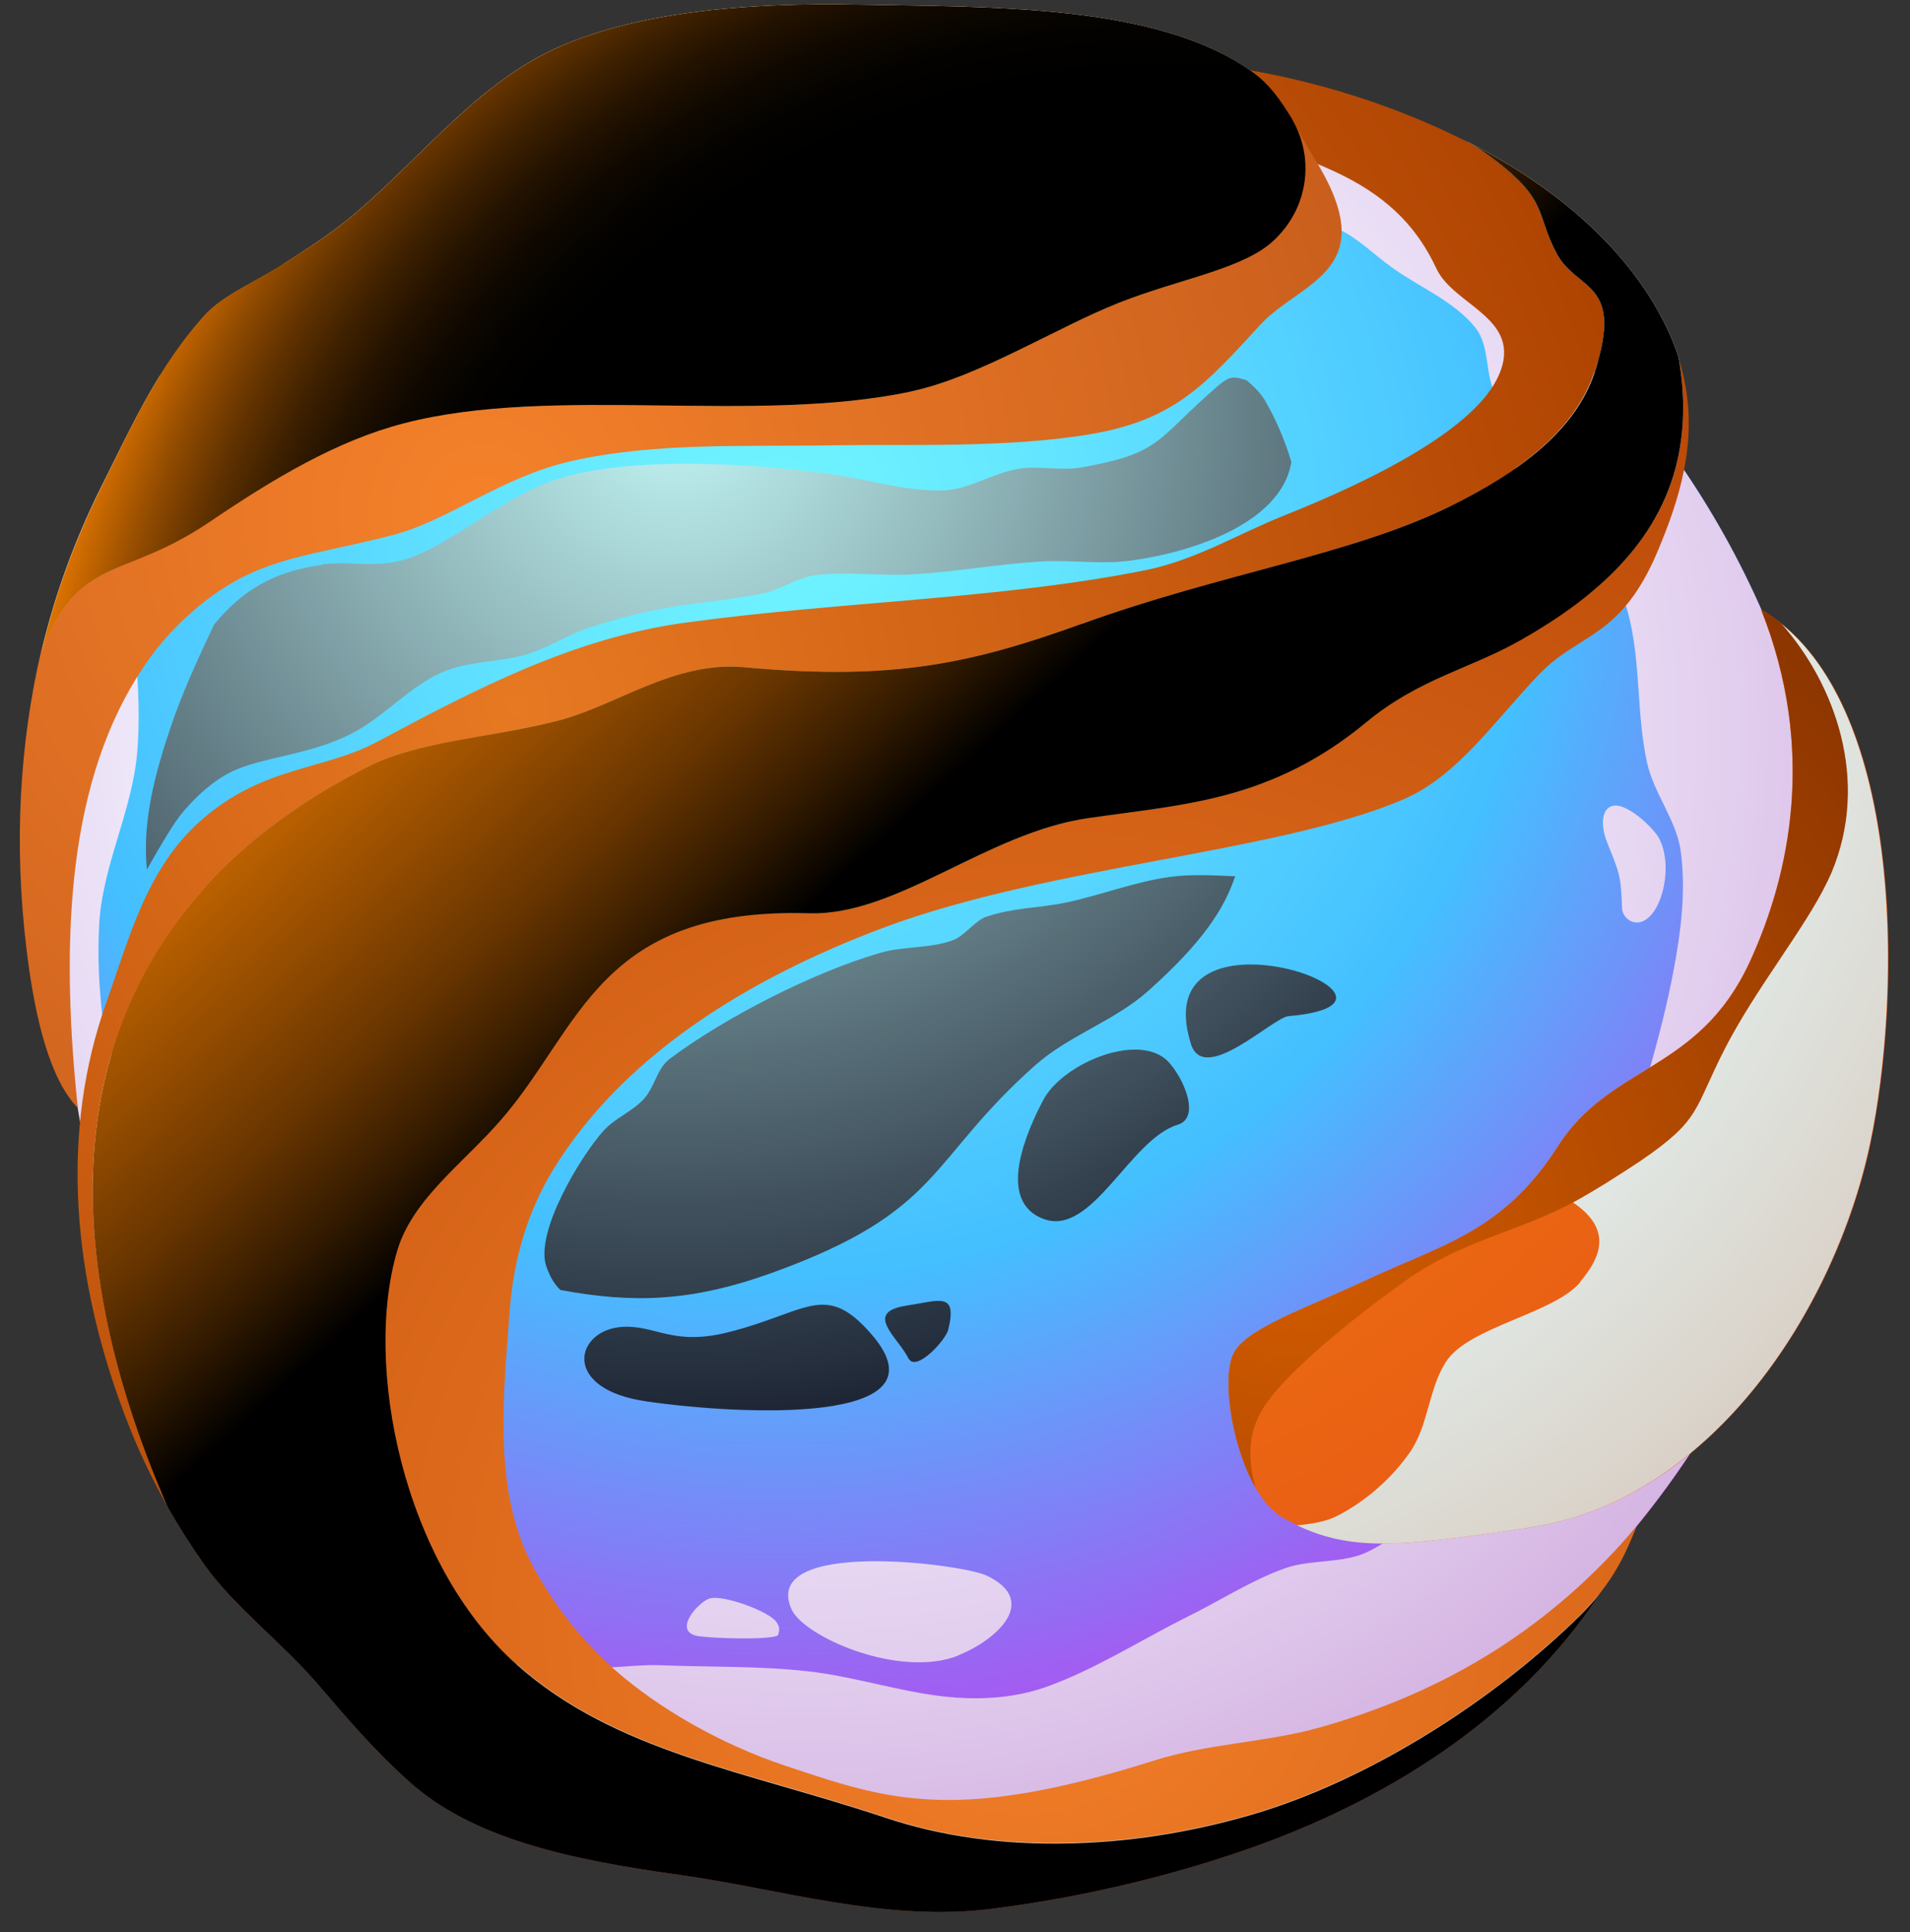 <svg width="85" height="86" viewBox="0 0 85 86" fill="none" xmlns="http://www.w3.org/2000/svg">
<rect x="0" y="0" width="85" height="86" fill="#333333" stroke="none"/>
<path fill-rule="evenodd" clip-rule="evenodd" d="M42.346 3.633C64.098 3.633 81.724 21.259 81.724 43.01C81.724 64.762 64.098 82.388 42.346 82.388C20.595 82.388 2.969 64.749 2.969 42.998C2.969 21.246 20.595 3.633 42.346 3.633Z" fill="url(#paint0_radial_206_13717)"/>
<g style="mix-blend-mode:multiply">
<path fill-rule="evenodd" clip-rule="evenodd" d="M72.184 40.416C72.196 40.935 72.993 41.517 73.651 40.492C74.145 39.708 74.335 38.215 73.816 37.278C73.563 36.823 72.032 35.317 71.488 36.051C71.209 36.418 71.361 37.114 71.538 37.531C72.07 38.873 72.133 38.936 72.184 40.416ZM30.921 72.784C31.338 72.923 34.54 73.012 34.628 72.759C34.717 72.493 34.679 72.379 34.552 72.189C34.223 71.708 32.11 70.936 31.553 71.152C31.085 71.316 30.01 72.493 30.921 72.784ZM42.65 73.67C44.308 73.012 46.295 71.266 43.916 70.127C42.777 69.583 33.818 68.469 35.223 71.62C35.767 72.847 40.031 74.72 42.65 73.682V73.67ZM42.334 3.633C38.677 3.633 35.147 4.126 31.781 5.063C33.047 5.126 34.312 5.05 35.577 5.037C36.577 5.037 37.589 4.898 38.589 4.974C39.968 5.075 41.322 5.493 42.701 5.556C44.219 5.632 45.751 5.303 47.282 5.43C48.446 5.531 49.597 5.784 50.685 6.214C51.887 6.695 52.9 7.581 54.089 8.112C55.873 8.909 57.822 9.352 59.581 10.2C60.454 10.617 61.15 11.339 61.934 11.896C63.174 12.794 64.693 13.389 65.654 14.578C66.312 15.388 66.072 16.666 66.565 17.59C67.666 19.614 69.223 21.373 70.425 23.347C71.184 24.6 72.07 25.852 72.449 27.27C73.031 29.433 72.816 31.749 73.297 33.938C73.601 35.33 74.626 36.519 74.803 37.924C75.031 39.682 74.803 41.479 74.474 43.213C73.917 46.199 72.93 49.084 72.184 52.032C71.905 53.158 71.892 54.373 71.399 55.436C70.994 56.309 70.184 56.929 69.564 57.663C68.324 59.131 66.856 60.422 65.844 62.041C65.06 63.294 65.06 64.951 64.212 66.153C63.377 67.343 62.238 68.368 60.947 69.026C59.796 69.621 58.366 69.368 57.151 69.81C55.645 70.354 54.279 71.253 52.836 71.961C50.723 73.012 48.724 74.315 46.497 75.1C45.257 75.53 43.891 75.644 42.575 75.555C40.322 75.403 38.146 74.619 35.906 74.378C33.742 74.138 31.553 74.201 29.364 74.112C27.998 74.062 26.543 74.442 25.252 73.986C23.227 73.277 21.203 72.24 19.697 70.721C18.685 69.697 18.913 67.9 18.065 66.736C17.103 65.42 15.585 64.597 14.408 63.471C12.649 61.788 10.612 60.32 9.245 58.308C8.284 56.904 8.284 55.031 7.613 53.475C6.98 51.994 5.728 50.78 5.323 49.223C4.639 46.617 4.273 43.883 4.412 41.188C4.538 38.556 5.892 36.102 6.107 33.47C6.259 31.635 6.107 29.788 5.943 27.94C4.019 32.584 2.957 37.671 2.957 43.01C2.957 64.762 20.583 82.388 42.334 82.388C64.085 82.388 81.712 64.762 81.712 43.01C81.712 21.259 64.085 3.633 42.347 3.633H42.334Z" fill="url(#paint1_radial_206_13717)"/>
</g>
<path fill-rule="evenodd" clip-rule="evenodd" d="M64.592 22.512C67.527 21.057 70.083 19.21 70.956 16.578C72.298 12.503 70.172 12.984 69.273 11.289C68.299 9.454 68.957 8.884 66.148 6.86C65.756 6.569 65.389 6.354 64.946 6.139C60.15 3.772 54.557 2.583 50.116 2.672C46.295 2.748 42.752 3.456 39.803 4.304C48.231 4.608 55.304 5.595 59.758 7.809C61.909 8.884 63.124 10.238 63.921 11.947C64.693 13.617 67.806 14.161 66.705 16.692C65.692 19.02 61.34 21.272 57.151 22.942C55.114 23.752 53.229 24.916 51.002 25.372C44.511 26.675 37.387 26.764 30.491 27.713C25.505 28.396 21.165 30.674 16.762 33.027C14.421 34.28 11.713 34.09 8.98 36.482C6.525 38.62 5.753 41.758 4.728 44.63C2.716 50.286 3.096 56.828 5.778 63.56C6.259 64.775 6.841 65.964 7.487 67.103C0.844 51.931 4.209 40.303 16.331 34.153C18.685 32.964 21.76 32.863 24.784 32.091C27.441 31.42 29.972 29.408 33.135 29.699C39.74 30.319 43.233 29.535 48.142 27.763C54.406 25.511 60.188 24.689 64.592 22.5V22.512Z" fill="url(#paint2_radial_206_13717)"/>
<path fill-rule="evenodd" clip-rule="evenodd" d="M40.575 17.413C43.574 16.767 46.978 14.591 49.787 13.477C52.533 12.389 55.38 11.972 56.721 10.668C56.759 10.63 56.809 10.592 56.847 10.542C57.784 9.58 58.201 8.315 58.075 7.062C58.075 6.999 58.062 6.936 58.05 6.872C57.974 6.316 57.771 5.759 57.468 5.24C56.999 4.468 56.493 3.747 55.772 3.228C55.721 3.19 55.671 3.152 55.607 3.114C51.419 0.204 44.346 0.318 38.095 0.204C33.666 0.128 28.656 0.432 24.872 2.089C21.026 3.785 18.444 7.454 15.205 9.985C14.383 10.63 13.459 11.2 12.56 11.782C11.498 12.478 9.903 13.136 9.093 14.047C7.031 16.35 5.854 18.969 4.475 21.753C3.349 24.018 2.463 26.422 1.856 28.978C3.285 25.296 4.956 25.599 7.765 24.157C8.233 23.916 8.739 23.625 9.283 23.259C12.193 21.285 14.99 19.614 17.963 18.843C24.607 17.109 33.59 18.918 40.588 17.413H40.575ZM48.142 27.763C43.232 29.535 39.753 30.306 33.135 29.699C29.971 29.408 27.441 31.42 24.784 32.091C21.772 32.862 18.697 32.951 16.331 34.153C8.448 38.152 4.26 44.466 4.133 52.564C4.057 56.917 5.158 61.801 7.474 67.103C7.967 67.963 8.499 68.798 9.068 69.608C10.371 71.456 12.485 73.05 14.066 74.872C15.458 76.492 16.647 77.896 18.204 79.288C21.026 81.831 25.353 82.768 30.212 83.438C34.742 84.071 39.373 85.551 44.118 84.957C47.446 84.539 51.432 83.717 55.443 82.325C61.466 80.237 67.476 76.605 71.184 70.949C70.931 71.266 70.665 71.557 70.361 71.86C66.553 75.631 60.922 79.275 55.569 80.806C52.874 81.578 50.154 81.996 47.509 82.046C44.637 82.11 41.866 81.73 39.386 80.895C33.16 78.82 27.365 77.972 23 74.087C17.9 69.558 16.167 60.713 17.685 55.639C18.368 53.361 20.621 51.767 22.291 49.843C25.859 45.744 26.631 40.366 36.007 40.644C39.942 40.758 43.916 37.051 48.446 36.405C52.71 35.785 56.569 35.646 60.808 32.141C63.174 30.18 65.464 29.762 67.729 28.459C70.918 26.637 73.803 24.22 74.651 20.487C74.954 19.146 75.005 17.628 74.701 15.907C74.562 15.464 74.385 15.021 74.157 14.553C72.424 10.947 68.969 8.112 64.946 6.126C65.388 6.341 65.743 6.556 66.148 6.847C68.969 8.872 68.299 9.441 69.273 11.276C70.146 12.908 72.133 12.528 71.108 16.097C71.07 16.248 71.019 16.4 70.969 16.565C70.108 19.197 67.54 21.044 64.604 22.499C60.201 24.688 54.418 25.498 48.154 27.763H48.142ZM78.396 27.143C84.812 30.927 84.66 44.162 83.243 50.894C81.712 58.157 76.258 66.774 68.058 67.988C62.225 68.849 59.947 69.153 57.088 67.546C55.152 66.457 54.203 61.624 54.886 60.245C55.443 59.118 58.05 58.258 60.783 56.98C64.123 55.411 66.894 54.842 69.324 51.02C71.677 47.338 75.575 47.743 77.852 42.833C79.662 38.923 80.838 33.331 78.371 27.143H78.396Z" fill="url(#paint3_radial_206_13717)"/>
<path fill-rule="evenodd" clip-rule="evenodd" d="M23.658 69.596C21.899 66.243 22.43 61.864 22.683 58.334C22.848 56.069 23.48 53.906 24.632 52.033C27.669 47.098 33.084 43.618 39.348 41.277C46.75 38.519 56.86 37.962 62.44 35.583C64.87 34.546 66.515 32.066 68.514 29.991C70.298 28.143 72.108 28.434 73.753 24.575C74.259 23.373 74.702 22.158 74.942 20.918C75.258 19.324 75.258 17.666 74.689 15.907C74.993 17.628 74.955 19.146 74.638 20.488C73.791 24.221 70.893 26.637 67.717 28.459C65.452 29.763 63.162 30.18 60.795 32.142C56.557 35.647 52.697 35.786 48.433 36.406C43.903 37.064 39.93 40.759 35.995 40.645C26.619 40.366 25.847 45.744 22.278 49.844C20.596 51.767 18.356 53.361 17.673 55.639C16.154 60.7 17.888 69.558 22.987 74.088C27.352 77.972 33.148 78.82 39.373 80.895C41.866 81.731 44.624 82.097 47.497 82.047C50.129 81.996 52.862 81.579 55.557 80.807C60.897 79.276 66.528 75.632 70.349 71.861C71.311 70.899 71.981 69.925 72.525 68.672C72.626 68.419 72.74 68.179 72.842 67.925C69.058 72.38 64.452 75.277 58.682 76.897C56.329 77.555 53.748 77.593 51.331 78.365C42.435 81.174 39.474 80.098 34.932 78.58C32.047 77.618 29.314 76.024 27.416 74.366C25.847 72.987 24.581 71.342 23.658 69.596Z" fill="url(#paint4_radial_206_13717)"/>
<path fill-rule="evenodd" clip-rule="evenodd" d="M49.774 13.478C46.965 14.591 43.574 16.767 40.562 17.413C33.565 18.919 24.581 17.109 17.938 18.843C14.977 19.614 12.168 21.285 9.258 23.259C5.5 25.815 3.513 24.676 1.83 28.978C0.881 33.078 0.603 37.532 1.185 42.289C1.577 45.529 2.273 48.085 3.463 49.312C2.552 40.721 3.285 33.976 6.677 29.269C7.689 27.865 9.283 26.422 10.89 25.638C12.826 24.689 14.914 24.499 17.558 23.79C19.963 23.157 22.341 21.221 25.404 20.526C29.2 19.665 33.211 19.893 37.26 19.817C40.259 19.766 44.953 19.956 48.673 19.298C52.267 18.653 53.633 17.134 56.088 14.452C57.898 12.491 61.63 12.073 58.492 7.05C58.125 6.468 57.797 5.835 57.442 5.24C58.467 6.974 58.227 9.1 56.822 10.542C56.784 10.58 56.746 10.618 56.696 10.669C55.354 11.972 52.507 12.389 49.761 13.478H49.774Z" fill="url(#paint5_radial_206_13717)"/>
<path style="mix-blend-mode:screen" opacity="0.5" fill-rule="evenodd" clip-rule="evenodd" d="M20.785 11.959C17.571 14.402 15.686 14.743 13.37 18.577C12.788 19.526 12.32 20.538 11.89 21.563C13.889 20.349 15.888 19.374 17.951 18.83C24.594 17.097 33.578 18.906 40.575 17.4C43.574 16.755 46.978 14.579 49.787 13.465C51.508 12.782 53.279 12.364 54.684 11.82C54.342 11.124 53.988 10.441 53.444 9.884C49.508 5.848 47.269 5.734 42.511 5.785C40.803 5.797 39.12 5.531 37.412 5.519C36.045 5.519 34.653 5.468 33.312 5.721C31.351 6.088 29.402 6.62 27.555 7.379C24.062 8.796 23.392 9.973 20.798 11.947L20.785 11.959ZM33.135 29.7C29.971 29.409 27.441 31.42 24.784 32.091C21.772 32.863 18.697 32.952 16.331 34.154C13.509 35.583 11.168 37.304 9.308 39.303C8.106 40.594 7.803 42.378 8.511 43.985C8.688 44.39 8.878 44.82 9.068 45.263C11.118 50.008 10.308 50.223 14.825 53.678C15.61 54.273 16.673 54.791 17.811 55.247C18.621 53.184 20.709 51.666 22.278 49.856C25.846 45.757 26.618 40.379 35.994 40.657C39.93 40.771 43.903 37.064 48.433 36.419C50.976 36.051 53.38 35.849 55.81 35.001C56.949 34.609 57.733 33.736 58.024 32.584C58.189 31.952 58.366 31.332 58.593 30.712C59.353 28.712 59.859 26.511 59.973 24.284C56.442 25.372 52.393 26.245 48.129 27.776C43.219 29.548 39.74 30.32 33.122 29.712L33.135 29.7Z" fill="url(#paint6_radial_206_13717)"/>
<path style="mix-blend-mode:screen" fill-rule="evenodd" clip-rule="evenodd" d="M54.975 38.999C54.014 38.961 53.039 38.898 52.09 39.025C50.496 39.24 48.977 39.847 47.408 40.176C46.143 40.429 45.131 40.391 43.903 40.796C43.41 40.961 42.929 41.644 42.436 41.834C41.411 42.226 40.247 42.099 39.184 42.403C36.185 43.276 32.275 45.276 29.808 47.123C29.238 47.541 29.137 48.388 28.656 48.907C28.15 49.464 27.378 49.755 26.872 50.312C25.885 51.387 23.772 54.854 24.316 56.373C24.468 56.79 24.62 57.094 24.936 57.41C28.137 58.005 30.731 57.954 34.35 56.651C41.967 53.905 41.246 51.691 46.08 47.401C47.586 46.073 49.623 45.427 51.116 44.086C53.507 41.948 54.482 40.455 54.962 39.012L54.975 38.999ZM14.32 25.144C12.156 25.435 10.764 26.295 9.524 27.801C8.803 29.332 8.094 30.863 7.563 32.458C6.652 35.14 6.373 37 6.538 38.696C7.107 37.696 7.753 36.57 8.195 36.076C8.777 35.406 9.448 34.786 10.233 34.381C11.624 33.672 13.915 33.609 15.813 32.559C17.167 31.812 18.23 30.572 19.634 29.939C20.836 29.395 22.228 29.497 23.493 29.104C24.442 28.813 25.29 28.231 26.239 27.928C29.706 26.802 30.896 26.966 33.857 26.434C34.692 26.283 35.438 25.713 36.286 25.599C37.728 25.422 39.196 25.65 40.651 25.561C42.537 25.448 44.41 25.106 46.295 24.992C47.623 24.904 48.965 25.131 50.281 24.954C52.773 24.638 57.012 23.385 57.468 20.563C57.19 19.614 56.797 18.691 56.291 17.817C56.076 17.463 55.785 17.185 55.469 16.919C54.747 16.704 54.684 16.729 53.773 17.552C51.42 19.652 51.571 20.184 48.13 20.804C47.206 20.968 46.244 20.715 45.321 20.867C44.169 21.057 43.106 21.803 41.942 21.829C40.196 21.867 38.5 21.297 36.779 21.07C33.426 20.614 27.441 20.234 24.278 21.512C22.405 22.271 20.798 23.587 18.989 24.511C18.457 24.777 17.888 24.979 17.293 25.055C16.319 25.182 15.307 24.992 14.332 25.119L14.32 25.144ZM53.001 46.465C53.583 48.312 56.633 45.288 57.341 45.225C64.554 44.605 50.863 39.695 53.001 46.465ZM51.837 47.11C50.433 46.009 47.244 47.389 46.421 48.97C45.738 50.274 44.283 53.437 46.434 54.247C48.598 55.069 50.281 50.704 52.407 50.059C53.545 49.717 52.508 47.642 51.837 47.11ZM28.757 62.37C32.958 62.978 42.271 63.446 38.804 59.409C36.716 56.98 35.932 58.422 32.351 59.308C29.909 59.903 29.188 58.967 27.694 59.055C25.594 59.182 24.936 61.826 28.77 62.37H28.757ZM40.424 60.447C40.765 61.105 42.081 59.637 42.195 59.194C42.625 57.461 41.79 57.891 40.36 58.106C38.399 58.397 39.943 59.498 40.424 60.447Z" fill="url(#paint7_radial_206_13717)"/>
<path style="mix-blend-mode:multiply" fill-rule="evenodd" clip-rule="evenodd" d="M22.987 74.087C21.456 72.734 20.241 70.987 19.305 69.077C18.761 68.507 18.596 67.685 18.394 66.888C18.255 66.495 18.128 66.09 18.014 65.686C17.938 65.521 17.85 65.356 17.736 65.205C15.825 62.598 11.371 60.282 9.132 56.98C8.195 55.601 8.195 53.791 7.537 52.26C7.272 51.627 6.854 51.374 6.449 51.147C4.753 50.236 4.69 48.565 4.994 46.794C4.45 48.591 4.171 50.514 4.133 52.539C4.058 56.891 5.158 61.776 7.474 67.077C7.967 67.938 8.499 68.773 9.068 69.583C10.372 71.43 12.485 73.025 14.066 74.847C15.458 76.466 16.648 77.871 18.204 79.263C21.026 81.806 25.353 82.742 30.212 83.413C34.742 84.046 39.373 85.526 44.118 84.931C47.446 84.514 51.432 83.691 55.443 82.299C61.466 80.212 67.477 76.58 71.184 70.924C70.931 71.24 70.665 71.531 70.362 71.835C66.553 75.606 60.922 79.25 55.57 80.781C52.875 81.553 50.154 81.971 47.51 82.021C44.637 82.084 41.866 81.705 39.386 80.87C33.16 78.794 27.365 77.947 23 74.062L22.987 74.087ZM6.449 19.361C6.727 18.488 6.803 17.628 7.132 16.691C6.145 18.286 5.348 19.994 4.462 21.753C3.336 24.018 2.451 26.422 1.843 28.978C2.893 26.295 4.058 25.726 5.702 25.055C5.702 24.979 5.702 24.916 5.69 24.84C5.614 23.853 5.462 22.955 5.589 21.968C5.715 21.032 6.158 20.247 6.449 19.349V19.361ZM15.053 11.073C16.028 10.807 17.192 10.883 17.989 10.238C19.862 8.732 18.508 7.239 22.709 5.392C25.644 4.101 27.644 4.202 30.807 4.43C32.718 4.569 35.337 3.823 37.703 3.886C37.855 3.886 37.994 3.886 38.146 3.911C38.804 3.962 39.462 4.076 40.107 4.202C40.36 4.253 40.613 4.291 40.879 4.342C41.309 4.418 41.739 4.468 42.17 4.493C42.752 4.519 43.283 4.519 43.764 4.493C45.864 4.418 47.332 4.089 49.939 5.126C51.116 5.594 52.166 7.037 53.317 7.556C54.81 8.226 56.076 8.96 57.48 9.669C57.949 8.872 58.138 7.96 58.05 7.062C58.05 6.999 58.037 6.936 58.025 6.872C57.949 6.316 57.746 5.759 57.443 5.24C56.974 4.468 56.468 3.747 55.747 3.228C55.696 3.19 55.646 3.152 55.582 3.114C51.419 0.204 44.346 0.318 38.095 0.204C33.667 0.128 28.656 0.432 24.872 2.089C21.026 3.785 18.445 7.454 15.205 9.985C14.395 10.618 13.51 11.175 12.637 11.744C13.446 11.516 14.256 11.288 15.066 11.061L15.053 11.073ZM70.944 16.578C70.374 18.298 69.084 19.678 67.439 20.842C69.792 21.12 72.829 23.423 70.716 26.434C72.589 24.904 74.082 22.993 74.651 20.487C74.955 19.146 75.005 17.628 74.702 15.907C74.563 15.464 74.385 15.021 74.158 14.553C72.424 10.947 68.97 8.112 64.946 6.126C65.389 6.341 65.743 6.556 66.148 6.847C68.97 8.872 68.299 9.441 69.273 11.276C70.147 12.908 72.133 12.528 71.108 16.097C71.07 16.248 71.02 16.4 70.969 16.565L70.944 16.578ZM70.336 57.056C69.134 58.486 65.338 59.042 64.339 60.624C63.567 61.839 63.567 63.459 62.744 64.635C61.934 65.799 60.808 66.786 59.556 67.444C58.999 67.735 58.366 67.824 57.721 67.887C58.923 68.457 60.074 68.697 61.517 68.697C63.162 68.697 65.174 68.419 68.046 67.988C70.741 67.596 73.133 66.394 75.183 64.711C79.396 61.27 82.193 55.765 83.218 50.894C84.571 44.478 84.761 32.179 79.257 27.75C81.636 30.433 83.23 34.735 81.484 38.86C81.433 38.987 81.37 39.113 81.307 39.24C80.332 41.29 78.131 43.985 76.764 46.642C75.334 49.426 75.701 49.805 72.993 51.666C72.715 51.855 72.412 52.058 72.12 52.235C71.323 52.754 70.526 53.222 69.995 53.513C71.829 54.74 71.184 56.031 70.324 57.043L70.336 57.056Z" fill="url(#paint8_radial_206_13717)"/>
<path fill-rule="evenodd" clip-rule="evenodd" d="M79.269 27.751C78.991 27.523 78.7 27.321 78.383 27.144C80.838 33.331 79.674 38.924 77.865 42.834C76.675 45.39 75.055 46.503 73.448 47.503C71.955 48.427 70.462 49.249 69.336 51.021C66.907 54.829 64.135 55.411 60.795 56.98C58.075 58.258 55.455 59.119 54.898 60.245C54.38 61.295 54.797 64.307 55.86 66.192C55.519 64.864 55.569 63.864 56.088 62.889C57.05 61.093 60.858 58.195 62.554 56.993C64.958 55.285 67.223 54.905 69.69 53.678C70.184 53.437 71.158 52.868 72.132 52.235C72.424 52.045 72.715 51.856 73.006 51.666C75.726 49.806 75.347 49.426 76.776 46.642C78.143 43.985 80.332 41.303 81.319 39.24C81.382 39.114 81.433 38.987 81.496 38.861C83.242 34.736 81.648 30.421 79.269 27.751Z" fill="url(#paint9_radial_206_13717)"/>
<path style="mix-blend-mode:screen" fill-rule="evenodd" clip-rule="evenodd" d="M40.575 17.413C43.574 16.767 46.978 14.591 49.787 13.477C52.533 12.389 55.38 11.972 56.721 10.668C56.759 10.63 56.809 10.592 56.847 10.542C57.784 9.58 58.201 8.315 58.075 7.062C58.075 6.999 58.062 6.936 58.05 6.872C57.974 6.316 57.771 5.759 57.468 5.24C56.999 4.468 56.493 3.747 55.772 3.228C55.721 3.19 55.671 3.152 55.607 3.114C51.419 0.204 44.346 0.318 38.095 0.204C33.666 0.128 28.656 0.432 24.872 2.089C21.026 3.785 18.444 7.454 15.205 9.985C14.383 10.63 13.459 11.2 12.56 11.782C11.498 12.478 9.903 13.136 9.093 14.047C7.031 16.35 5.854 18.969 4.475 21.753C3.349 24.018 2.463 26.422 1.856 28.978C3.285 25.296 4.956 25.599 7.765 24.157C8.233 23.916 8.739 23.625 9.283 23.259C12.193 21.285 14.99 19.614 17.963 18.843C24.607 17.109 33.59 18.918 40.588 17.413H40.575Z" fill="url(#paint10_radial_206_13717)"/>
<path style="mix-blend-mode:screen" fill-rule="evenodd" clip-rule="evenodd" d="M48.142 27.763C43.232 29.535 39.752 30.307 33.135 29.699C29.971 29.408 27.441 31.42 24.783 32.091C21.772 32.863 18.697 32.951 16.331 34.153C8.448 38.152 4.259 44.466 4.133 52.564C4.057 56.917 5.158 61.801 7.473 67.103C7.967 67.963 8.498 68.799 9.068 69.608C10.371 71.456 12.484 73.05 14.066 74.872C15.458 76.492 16.647 77.896 18.203 79.288C21.025 81.832 25.353 82.768 30.212 83.439C34.742 84.071 39.373 85.552 44.118 84.957C47.446 84.539 51.431 83.717 55.443 82.325C61.466 80.237 67.476 76.606 71.183 70.95C70.93 71.266 70.665 71.557 70.361 71.861C66.552 75.631 60.922 79.276 55.569 80.807C52.874 81.579 50.154 81.996 47.509 82.047C44.637 82.11 41.865 81.73 39.385 80.895C33.16 78.82 27.365 77.972 22.999 74.088C17.9 69.558 16.166 60.713 17.685 55.639C18.368 53.361 20.62 51.767 22.291 49.844C25.859 45.744 26.631 40.366 36.007 40.645C39.942 40.758 43.915 37.051 48.445 36.406C52.709 35.786 56.569 35.647 60.808 32.142C63.174 30.18 65.464 29.763 67.729 28.459C70.918 26.637 73.803 24.22 74.651 20.488C74.954 19.146 75.005 17.628 74.701 15.907C74.562 15.464 74.385 15.021 74.157 14.553C72.424 10.947 68.969 8.113 64.945 6.126C65.388 6.341 65.743 6.556 66.147 6.847C68.969 8.872 68.299 9.441 69.273 11.276C70.146 12.908 72.132 12.529 71.108 16.097C71.07 16.249 71.019 16.401 70.968 16.565C70.108 19.197 67.539 21.044 64.604 22.5C60.2 24.689 54.418 25.498 48.154 27.763H48.142Z" fill="url(#paint11_linear_206_13717)"/>
<defs>
<radialGradient id="paint0_radial_206_13717" cx="0" cy="0" r="1" gradientUnits="userSpaceOnUse" gradientTransform="translate(34.539 22.79) scale(68.455)">
<stop stop-color="#71F5FF"/>
<stop offset="0.15" stop-color="#66E8FF"/>
<stop offset="0.43" stop-color="#4CC8FF"/>
<stop offset="0.5" stop-color="#44BFFF"/>
<stop offset="0.92" stop-color="#CE2FEB"/>
</radialGradient>
<radialGradient id="paint1_radial_206_13717" cx="0" cy="0" r="1" gradientUnits="userSpaceOnUse" gradientTransform="translate(35.982 32.609) scale(61.85 61.85)">
<stop offset="0.33" stop-color="#F5F5FF"/>
<stop offset="0.46" stop-color="#EFE9FA"/>
<stop offset="0.68" stop-color="#E1CCED"/>
<stop offset="0.98" stop-color="#C99CD8"/>
<stop offset="1" stop-color="#C899D7"/>
</radialGradient>
<radialGradient id="paint2_radial_206_13717" cx="0" cy="0" r="1" gradientUnits="userSpaceOnUse" gradientTransform="translate(22.898 31.408) scale(53.537 53.537)">
<stop stop-color="#E87923"/>
<stop offset="1" stop-color="#AD4200"/>
</radialGradient>
<radialGradient id="paint3_radial_206_13717" cx="0" cy="0" r="1" gradientUnits="userSpaceOnUse" gradientTransform="translate(33.995 22.714) scale(67.24 67.24)">
<stop stop-color="#ED9600"/>
<stop offset="1" stop-color="#E94E1B"/>
</radialGradient>
<radialGradient id="paint4_radial_206_13717" cx="0" cy="0" r="1" gradientUnits="userSpaceOnUse" gradientTransform="translate(45.573 71.228) scale(63.179)">
<stop stop-color="#F5812A"/>
<stop offset="1" stop-color="#B84706"/>
</radialGradient>
<radialGradient id="paint5_radial_206_13717" cx="0" cy="0" r="1" gradientUnits="userSpaceOnUse" gradientTransform="translate(21.557 22.727) scale(51.702 51.702)">
<stop stop-color="#F5812A"/>
<stop offset="1" stop-color="#BD5519"/>
</radialGradient>
<radialGradient id="paint6_radial_206_13717" cx="0" cy="0" r="1" gradientUnits="userSpaceOnUse" gradientTransform="translate(31.756 19.121) scale(51.424)">
<stop stop-color="#A48A7B"/>
<stop offset="1" stop-color="#000A00"/>
</radialGradient>
<radialGradient id="paint7_radial_206_13717" cx="0" cy="0" r="1" gradientUnits="userSpaceOnUse" gradientTransform="translate(30.099 18.146) scale(53.132 53.132)">
<stop stop-color="#C2F5F4"/>
<stop offset="1" stop-color="#000012"/>
</radialGradient>
<radialGradient id="paint8_radial_206_13717" cx="0" cy="0" r="1" gradientUnits="userSpaceOnUse" gradientTransform="translate(41.499 26.473) scale(66.329 66.329)">
<stop offset="0.33" stop-color="#E6F5F5"/>
<stop offset="0.46" stop-color="#E4F1F0"/>
<stop offset="0.61" stop-color="#E0E6E2"/>
<stop offset="0.76" stop-color="#DAD3CA"/>
<stop offset="0.92" stop-color="#D1BAAA"/>
<stop offset="1" stop-color="#CCAC99"/>
</radialGradient>
<radialGradient id="paint9_radial_206_13717" cx="0" cy="0" r="1" gradientUnits="userSpaceOnUse" gradientTransform="translate(57.543 54.753) scale(34.797 34.797)">
<stop stop-color="#D45C00"/>
<stop offset="1" stop-color="#8C3500"/>
</radialGradient>
<radialGradient id="paint10_radial_206_13717" cx="0" cy="0" r="1" gradientUnits="userSpaceOnUse" gradientTransform="translate(51.963 38.759) scale(52.246 52.246)">
<stop offset="0.68"/>
<stop offset="0.72" stop-color="#030200"/>
<stop offset="0.76" stop-color="#0F0800"/>
<stop offset="0.8" stop-color="#231200"/>
<stop offset="0.84" stop-color="#3F2100"/>
<stop offset="0.88" stop-color="#633300"/>
<stop offset="0.92" stop-color="#8F4A00"/>
<stop offset="0.96" stop-color="#C36500"/>
<stop offset="1" stop-color="#F98100"/>
</radialGradient>
<linearGradient id="paint11_linear_206_13717" x1="13.041" y1="10.428" x2="52.09" y2="53.184" gradientUnits="userSpaceOnUse">
<stop stop-color="#F98100"/>
<stop offset="0.08" stop-color="#F57E00"/>
<stop offset="0.17" stop-color="#E97800"/>
<stop offset="0.25" stop-color="#D46E00"/>
<stop offset="0.33" stop-color="#B85F00"/>
<stop offset="0.41" stop-color="#944C00"/>
<stop offset="0.5" stop-color="#683500"/>
<stop offset="0.58" stop-color="#341B00"/>
<stop offset="0.65"/>
</linearGradient>
</defs>
</svg>
